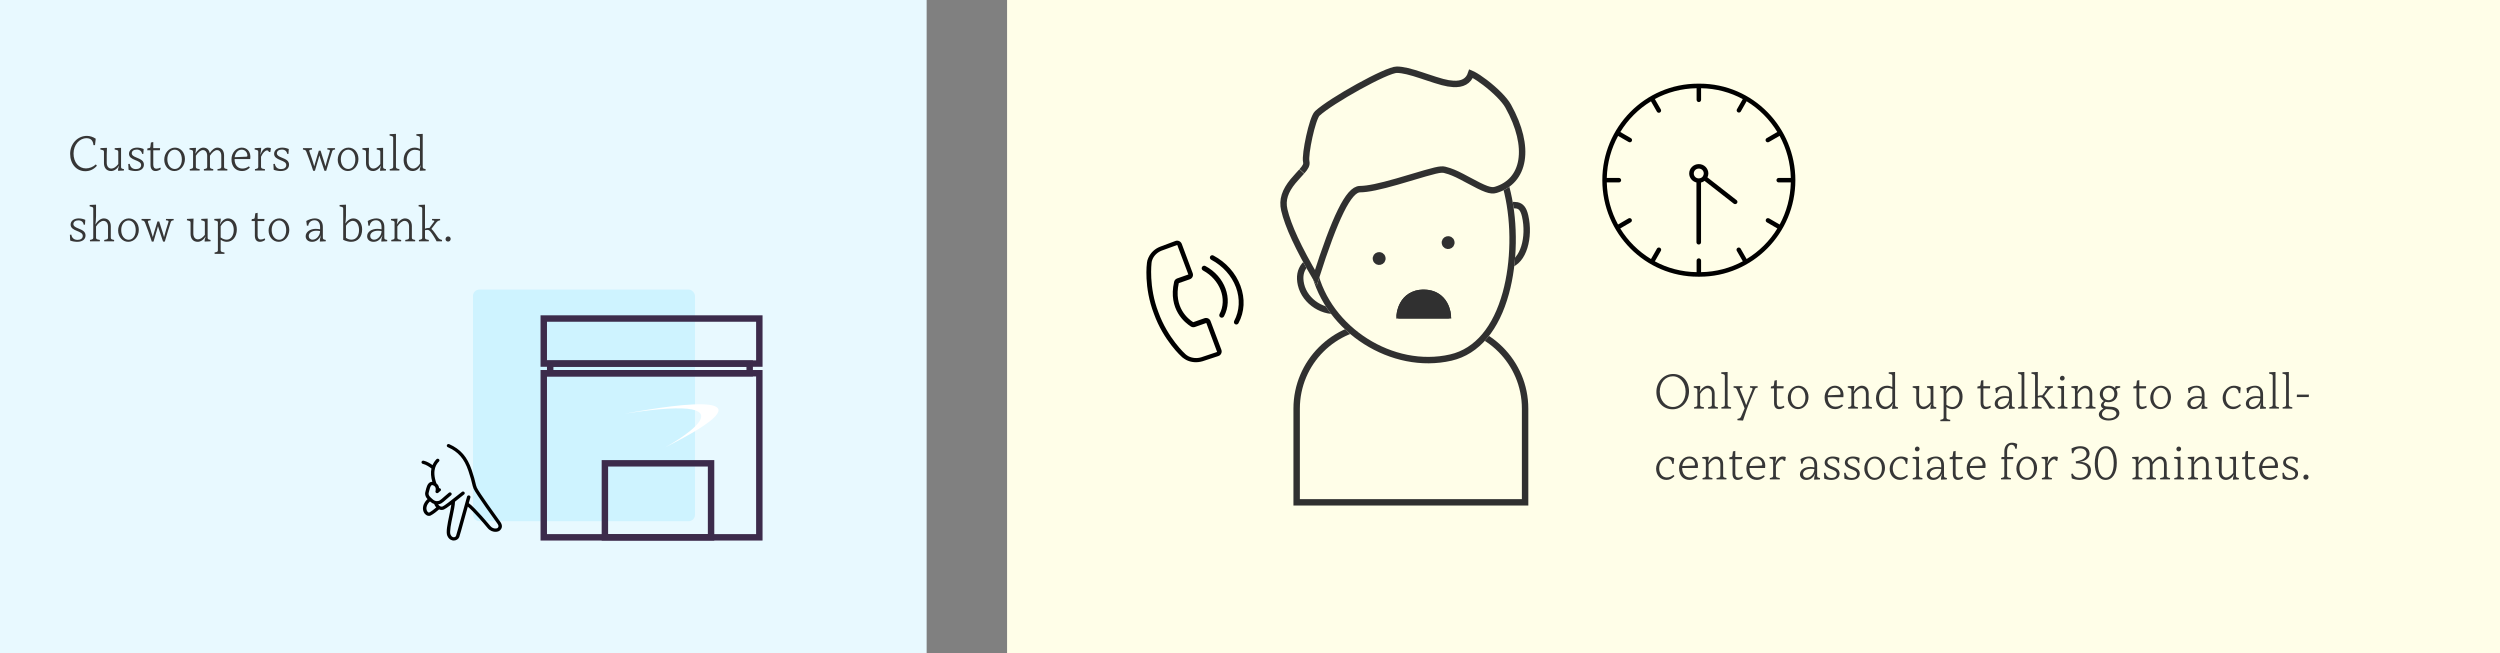 <?xml version="1.0" encoding="UTF-8"?>
<svg width="777px" height="203px" viewBox="0 0 777 203" version="1.1" xmlns="http://www.w3.org/2000/svg" xmlns:xlink="http://www.w3.org/1999/xlink">
    <rect x="0" y="0" width="777" height="203" fill="#808080" stroke="none"/>
    <!-- Generator: Sketch 49.3 (51167) - http://www.bohemiancoding.com/sketch -->
    <title>Image / Painpoint</title>
    <desc>Created with Sketch.</desc>
    <defs>
        <path d="M429,100 L448,100 C462.912,100 475,112.088 475,127 L475,156.13 C475,156.683 474.552,157.13 474,157.13 L403,157.13 C402.448,157.13 402,156.683 402,156.13 L402,127 C402,112.088 414.088,100 429,100 Z" id="path-1"></path>
        <path d="M414.831,97.851 C420.846,97.851 424.133,89.196 424.133,83.172 C424.133,77.149 419.819,77.913 413.804,77.913 C407.788,77.913 403.454,80.317 403.454,86.341 C403.454,92.364 408.815,97.851 414.831,97.851 Z" id="path-2"></path>
        <path d="M466.997,83.755 C473.012,83.755 476.299,75.1 476.299,69.076 C476.299,63.053 471.985,63.817 465.97,63.817 C459.954,63.817 455.62,66.221 455.62,72.244 C455.62,78.268 460.981,83.755 466.997,83.755 Z" id="path-3"></path>
        <path d="M444.053,113.664 C463.258,113.664 473.752,86.032 473.752,66.802 C473.752,47.572 459.979,50.013 440.774,50.013 C421.57,50.013 407.732,57.686 407.732,76.916 C407.732,96.146 424.849,113.664 444.053,113.664 Z" id="path-4"></path>
        <path d="M396.002,56.734 C396.002,48.423 406.021,45.871 406.021,43.7 C406.021,41.529 410.794,30.39 413.233,28.984 C417.87,26.311 437.474,20.297 441.141,21.204 C448.555,23.039 459.208,34.58 462.528,27.481 C463.216,26.011 471.511,35.47 473.016,40.683 C477.48,56.157 472.077,65.832 462.528,66.469 C458.348,66.747 453.099,59.246 447.941,56.734 C445.495,55.543 428.173,58.307 421.142,56.734 C418.307,56.1 411.766,64.503 401.519,81.944 C397.841,70.678 396.002,62.275 396.002,56.734 Z" id="path-5"></path>
        <path d="M442.487,90 C438.58,90 436.315,92.075 435.206,94.078 C434.098,96.081 434.002,98.056 434.002,98.056 L434.002,98.059 C433.987,98.301 434.07,98.54 434.237,98.719 C434.402,98.898 434.635,98.997 434.877,99 L450.097,99 C450.345,99.003 450.581,98.903 450.751,98.724 C450.919,98.545 451.007,98.304 450.99,98.059 C450.99,98.059 450.893,96.084 449.785,94.081 C448.677,92.077 446.395,90.003 442.487,90.003 L442.487,90 Z" id="path-6"></path>
    </defs>
    <g id="Portfolio" stroke="none" stroke-width="1" fill="none" fill-rule="evenodd">
        <g id="Relationships" transform="translate(-330, -6068)">
            <g id="Image-/-Painpoint" transform="translate(330, 6068)">
                <rect id="Rectangle-13" fill="#E8F9FF" x="0" y="0" width="288" height="203"></rect>
                <rect id="Rectangle-13" fill="#FFFEE8" x="313" y="0" width="464" height="203"></rect>
                <rect id="Rectangle-6" fill="#CEF3FF" x="147" y="90" width="69" height="72" rx="2"></rect>
                <path d="M194.03,128.607 C212.236,125.226 242.411,121.098 206.612,139.105 C206.612,139.105 239.094,121.49 194.03,128.607 L194.03,128.607 L194.03,128.607 Z" id="Shape" fill="#FFFFFF"></path>
                <g id="Group-3" transform="translate(143.5, 153) scale(-1, 1) translate(-143.5, -153) translate(131, 138)" fill="#000000">
                    <path d="M24.987,5.565 C24.923,5.289 24.639,5.115 24.35,5.175 C23.306,5.394 22.22,6.082 21.566,6.555 C21.283,5.892 20.88,5.281 20.35,4.731 C20.151,4.524 19.811,4.51 19.594,4.7 C19.377,4.892 19.363,5.215 19.562,5.422 C20.151,6.032 21.926,7.876 20.361,12.23 C19.826,12.632 19.586,13.181 19.518,13.708 C19.328,13.696 19.138,13.782 19.031,13.946 C18.874,14.185 18.949,14.5 19.2,14.649 C19.401,14.769 19.652,15.023 19.731,15.109 C19.897,15.29 20.172,15.336 20.393,15.219 C20.614,15.104 20.72,14.855 20.647,14.625 C20.602,14.483 20.246,13.22 21.461,12.803 C21.665,12.733 21.765,12.763 21.831,12.797 C22.255,13.019 22.503,14.071 22.667,14.767 C22.702,14.912 22.734,15.05 22.768,15.179 C22.957,15.92 22.308,16.53 21.506,17.195 L21.39,17.29 C20.58,17.966 19.725,17.768 19.348,17.544 C19.035,17.359 18.452,16.842 17.888,16.341 C17.419,15.925 16.935,15.496 16.491,15.146 C16.262,14.967 15.925,14.997 15.738,15.215 C15.55,15.433 15.582,15.755 15.81,15.933 C16.23,16.263 16.703,16.683 17.159,17.088 C17.815,17.672 18.381,18.174 18.784,18.412 C19.081,18.588 19.442,18.709 19.833,18.754 C19.647,19.045 19.402,19.271 19.131,19.387 C18.893,19.489 18.66,19.496 18.44,19.408 C17.951,19.212 16.065,17.798 12.838,15.203 L12.435,14.88 C12.208,14.7 11.87,14.729 11.681,14.946 C11.491,15.162 11.522,15.484 11.749,15.665 L12.148,15.984 C13.08,16.733 13.885,17.372 14.582,17.917 C14.614,19.06 14.957,20.705 15.324,22.449 C15.777,24.603 16.34,27.281 15.989,28.11 C15.752,28.667 15.391,28.975 14.972,28.978 L14.968,28.978 C14.663,28.978 14.374,28.806 14.267,28.562 C14.137,28.242 13.129,24.585 12.318,21.647 C11.672,19.304 11.063,17.094 10.836,16.336 C10.753,16.065 10.456,15.908 10.173,15.985 C9.889,16.062 9.724,16.346 9.805,16.617 C9.906,16.95 10.083,17.578 10.304,18.375 C8.235,19.88 3.668,25.406 3.62,25.465 C3.1,26.101 2.471,26.238 2.142,26.262 C1.741,26.293 1.458,26.188 1.375,26.115 C1.154,25.917 0.783,25.584 1.446,24.682 C1.512,24.593 8.188,15.39 8.794,13.912 C9.042,13.307 9.146,12.867 9.289,12.257 C9.469,11.49 9.715,10.441 10.412,8.382 C11.708,4.556 13.567,2.411 16.828,0.975 C17.097,0.857 17.213,0.553 17.09,0.297 C16.966,0.042 16.65,-0.071 16.379,0.047 C12.862,1.597 10.773,3.996 9.393,8.069 C8.68,10.172 8.428,11.249 8.244,12.034 C8.106,12.621 8.015,13.009 7.798,13.541 C7.301,14.752 1.501,22.834 0.571,24.097 C-0.42,25.442 0.062,26.343 0.644,26.862 C0.95,27.137 1.447,27.291 2,27.291 C2.075,27.291 2.151,27.288 2.227,27.283 C2.732,27.246 3.694,27.04 4.467,26.095 C5.623,24.679 8.902,20.878 10.606,19.46 C10.815,20.216 11.046,21.054 11.282,21.909 C12.435,26.092 13.145,28.653 13.277,28.954 C13.552,29.581 14.229,30 14.968,30 L14.978,30 C15.389,29.997 16.407,29.847 16.982,28.495 C17.453,27.384 16.929,24.891 16.374,22.251 C16.119,21.036 15.859,19.796 15.73,18.803 C16.941,19.719 17.67,20.21 18.026,20.352 C18.259,20.445 18.506,20.491 18.754,20.491 C19.017,20.491 19.285,20.437 19.542,20.332 C20.194,20.926 21.365,21.829 22.142,22.214 C22.315,22.301 22.503,22.342 22.694,22.342 C22.988,22.342 23.291,22.243 23.565,22.049 C24.192,21.608 24.723,20.632 24.495,19.444 C24.279,18.309 23.582,17.538 23.118,17.134 C23.639,16.559 24.04,15.837 23.809,14.939 C23.777,14.817 23.747,14.684 23.713,14.544 C23.482,13.566 23.193,12.347 22.347,11.904 C22.18,11.816 21.941,11.738 21.64,11.745 C22.086,10.209 22.174,8.825 21.905,7.601 C22.385,7.228 23.549,6.389 24.583,6.172 C24.868,6.112 25.05,5.84 24.988,5.565 L24.987,5.565 Z M23.44,19.626 C23.576,20.344 23.285,20.975 22.927,21.227 C22.882,21.259 22.729,21.355 22.633,21.307 C22.015,21.002 21.028,20.252 20.416,19.715 C20.689,19.422 20.911,19.063 21.057,18.657 C21.06,18.65 21.06,18.642 21.063,18.634 C21.413,18.52 21.764,18.336 22.093,18.061 L22.206,17.967 C22.252,17.928 22.299,17.89 22.348,17.848 C22.687,18.134 23.27,18.738 23.44,19.626 L23.44,19.626 Z" id="Page-1"></path>
                </g>
                <rect id="Rectangle-7" stroke="#3C2B4B" stroke-width="2" x="169" y="116" width="67" height="51"></rect>
                <rect id="Rectangle-7" stroke="#3C2B4B" stroke-width="2" x="188" y="144" width="33" height="23"></rect>
                <rect id="Rectangle-9" stroke="#3C2B4B" stroke-width="2" x="169" y="99" width="67" height="14"></rect>
                <rect id="Rectangle-9" stroke="#3C2B4B" stroke-width="2" x="171" y="113" width="62" height="3"></rect>
                <g id="Group-6" transform="translate(369.231, 93.932) rotate(-20) translate(-369.231, -93.932) translate(344.731, 69.932)" fill="#000000">
                    <path d="M33.32,26.511 C32.723,25.9 31.791,25.9 31.195,26.511 L28.659,29.104 C21.09,27.427 19.785,21.669 19.562,19.915 L22.135,17.285 C22.732,16.674 22.732,15.721 22.135,15.149 L15.499,8.364 C15.2,8.059 14.828,7.907 14.418,7.907 C14.008,7.907 13.635,8.059 13.338,8.364 L9.796,12.138 C8.603,13.472 7.931,15.226 8.006,16.942 C8.043,17.438 8.118,17.934 8.23,18.391 C8.304,18.697 10.505,25.865 16.767,32.078 C22.88,38.444 30.002,40.695 30.301,40.771 C30.748,40.923 31.233,41 31.718,41 L31.979,41 C33.582,41 35.222,40.352 36.453,39.17 L40.107,35.586 C40.406,35.281 40.554,34.9 40.554,34.519 C40.554,34.099 40.406,33.717 40.107,33.414 L33.32,26.511 Z M35.564,38.209 C34.547,39.171 33.19,39.709 31.871,39.633 C31.494,39.633 31.156,39.556 30.816,39.44 C30.741,39.401 23.696,37.17 17.779,31.012 C11.75,25.007 9.528,17.926 9.528,17.85 C9.415,17.542 9.378,17.157 9.34,16.772 C9.302,15.425 9.792,14.078 10.734,13.039 L14.313,9.267 L21.056,16.118 L18.457,18.773 C18.119,19.119 17.967,19.582 18.042,20.043 C18.306,22.044 19.776,28.703 28.403,30.588 C28.893,30.704 29.42,30.549 29.797,30.164 L32.359,27.547 L39.216,34.551 L35.564,38.209 Z M24.503,12.82 C24.463,12.39 24.817,12.039 25.248,12 C31.372,11.687 36.631,16.994 36.983,23.86 C37.023,24.29 36.669,24.64 36.238,24.68 L36.198,24.68 C35.766,24.68 35.453,24.368 35.413,23.939 C35.062,17.93 30.548,13.287 25.328,13.56 C24.896,13.6 24.503,13.248 24.503,12.82 Z M40.295,23.773 C39.85,23.773 39.555,23.471 39.518,23.057 C39.295,18.982 37.706,15.21 35.007,12.455 C32.307,9.738 28.867,8.342 25.28,8.531 C24.873,8.531 24.503,8.229 24.503,7.815 C24.465,7.399 24.799,7.06 25.205,7.022 C29.199,6.795 33.045,8.342 36.041,11.399 C39.001,14.417 40.775,18.528 40.997,22.981 C41.035,23.396 40.701,23.735 40.295,23.773 Z" id="Page-1" transform="translate(24.5, 24) scale(-1, 1) rotate(-135) translate(-24.5, -24) "></path>
                </g>
                <g id="Page-1" transform="translate(498, 26)" fill="#000000">
                    <path d="M29.76,0.002 C13.229,0.002 0,13.555 0,30.001 C0,46.559 13.327,60 29.76,60 L30.24,60 C46.665,60 60,46.559 60,30.001 C60,13.729 46.935,0.002 30.24,0.002 C30.172,0.002 30.093,-0.003 30,0.002 C29.907,-0.003 29.823,0.002 29.76,0.002 Z M29.302,1.419 L29.302,5.017 C29.3,5.205 29.373,5.385 29.504,5.518 C29.635,5.652 29.812,5.725 30,5.725 C30.188,5.725 30.365,5.652 30.496,5.518 C30.627,5.385 30.7,5.205 30.698,5.017 L30.698,1.419 C35.415,1.493 39.8,2.709 43.648,4.799 L41.817,8.004 C41.672,8.331 41.795,8.712 42.103,8.892 C42.411,9.072 42.803,8.99 43.016,8.701 L44.847,5.475 C48.75,7.845 52.004,11.138 54.375,15.024 L51.148,16.899 C50.968,16.981 50.829,17.133 50.766,17.324 C50.706,17.512 50.728,17.716 50.829,17.888 C50.927,18.06 51.096,18.18 51.29,18.221 C51.483,18.261 51.685,18.218 51.846,18.098 L55.094,16.223 C57.231,20.139 58.468,24.609 58.582,29.304 L54.832,29.304 C54.644,29.301 54.465,29.375 54.334,29.506 C54.2,29.636 54.124,29.816 54.124,30.002 C54.124,30.19 54.2,30.369 54.334,30.5 C54.465,30.631 54.644,30.702 54.832,30.699 L58.582,30.699 C58.471,35.433 57.239,39.886 55.116,43.78 L51.845,41.883 C51.745,41.829 51.633,41.799 51.518,41.796 C51.194,41.782 50.903,41.992 50.813,42.303 C50.725,42.616 50.864,42.949 51.148,43.104 L54.396,45.001 C52.017,48.895 48.73,52.146 44.847,54.506 L43.015,51.302 C42.892,51.07 42.647,50.925 42.383,50.931 C42.132,50.942 41.909,51.081 41.791,51.302 C41.674,51.522 41.682,51.789 41.816,51.999 L43.669,55.204 C39.796,57.308 35.387,58.507 30.697,58.583 L30.697,54.986 C30.697,54.798 30.62,54.618 30.484,54.487 C30.348,54.354 30.165,54.283 29.977,54.288 C29.601,54.302 29.301,54.61 29.301,54.986 L29.301,58.583 C24.619,58.51 20.196,57.319 16.329,55.226 L18.182,51.999 C18.318,51.781 18.323,51.506 18.195,51.283 C18.07,51.059 17.827,50.926 17.571,50.931 C17.315,50.934 17.081,51.075 16.961,51.302 L15.129,54.506 C11.243,52.146 7.959,48.895 5.58,45.001 L8.828,43.104 C9.101,42.954 9.242,42.641 9.171,42.336 C9.101,42.031 8.836,41.813 8.523,41.796 C8.387,41.788 8.25,41.818 8.13,41.883 L4.882,43.78 C2.759,39.886 1.505,35.433 1.393,30.699 L5.143,30.699 C5.332,30.702 5.511,30.631 5.642,30.5 C5.776,30.37 5.852,30.19 5.852,30.002 C5.852,29.816 5.776,29.636 5.642,29.506 C5.511,29.375 5.332,29.301 5.143,29.304 L1.393,29.304 C1.505,24.584 2.775,20.147 4.904,16.245 L8.13,18.098 C8.291,18.218 8.493,18.261 8.686,18.22 C8.88,18.18 9.049,18.06 9.147,17.888 C9.248,17.716 9.27,17.512 9.21,17.324 C9.147,17.133 9.008,16.98 8.828,16.899 L5.601,15.024 C7.975,11.138 11.243,7.862 15.129,5.497 L16.96,8.702 C17.154,9.04 17.582,9.157 17.92,8.963 C18.08,8.873 18.2,8.718 18.249,8.538 C18.298,8.358 18.274,8.167 18.181,8.004 L16.328,4.777 C20.19,2.687 24.605,1.496 29.301,1.42 L29.302,1.419 Z" id="Fill-1"></path>
                    <path d="M29.991,25 C28.353,25 27,26.31 27,27.914 C27,29.268 27.963,30.402 29.254,30.72 L29.254,49.293 C29.251,49.481 29.327,49.66 29.461,49.793 C29.595,49.924 29.776,50 29.968,50 C30.161,50 30.342,49.924 30.476,49.793 C30.61,49.66 30.685,49.481 30.683,49.293 L30.683,30.742 C31.087,30.647 31.455,30.459 31.776,30.22 L40.838,37.288 C40.986,37.405 41.176,37.457 41.363,37.438 C41.552,37.416 41.725,37.323 41.843,37.179 C41.963,37.035 42.016,36.85 41.996,36.668 C41.974,36.483 41.879,36.318 41.731,36.201 L32.669,29.133 C32.848,28.76 32.959,28.352 32.959,27.915 C32.959,26.311 31.634,25 29.991,25 L29.991,25 Z M29.991,26.392 C30.858,26.392 31.531,27.058 31.531,27.914 C31.531,28.24 31.422,28.534 31.241,28.784 C31.185,28.841 31.14,28.909 31.107,28.98 C30.836,29.26 30.462,29.426 30.035,29.437 L29.968,29.437 L29.968,29.415 C29.954,29.423 29.938,29.428 29.924,29.437 L29.901,29.437 L29.812,29.437 C29.031,29.361 28.428,28.711 28.428,27.914 C28.428,27.058 29.134,26.392 29.991,26.392 L29.991,26.392 Z" id="Fill-2"></path>
                </g>
                <path d="M27.016,42.232 C27.944,42.232 28.92,42.552 29.752,43.112 L29.528,45.112 L29.048,45.112 C28.92,43.656 28.216,42.952 26.888,42.952 C24.648,42.952 22.856,45.064 22.856,47.72 C22.856,50.424 24.456,52.344 26.712,52.344 C27.8,52.344 28.984,51.864 29.784,51.096 L30.12,51.512 C29.128,52.648 27.944,53.208 26.52,53.208 C23.752,53.208 21.8,50.968 21.8,47.8 C21.8,44.696 24.104,42.232 27.016,42.232 Z M38.536,52.584 L38.504,53 L36.68,53.08 C36.68,52.52 36.808,52.024 37.032,51.448 C36.392,52.52 35.448,53.16 34.536,53.16 C33.176,53.16 32.312,52.216 32.312,50.712 L32.312,47.256 C32.312,46.872 32.2,46.728 31.896,46.648 L31.176,46.456 L31.208,46.04 L33.24,45.944 C33.192,46.696 33.176,47.352 33.176,48.04 L33.176,50.568 C33.176,51.688 33.736,52.392 34.616,52.392 C35.304,52.392 36.024,51.928 36.76,51 L36.76,47.256 C36.76,46.872 36.648,46.728 36.344,46.648 L35.624,46.456 L35.656,46.04 L37.624,45.944 L37.624,51.784 C37.624,52.216 37.72,52.36 38.008,52.44 L38.536,52.584 Z M42.616,45.88 C43.304,45.88 44.088,46.056 44.648,46.328 L44.552,47.832 L44.152,47.832 C44.04,46.984 43.416,46.488 42.488,46.488 C41.576,46.488 40.952,46.952 40.952,47.64 C40.952,48.232 41.416,48.568 42.456,48.984 C43.688,49.48 44.728,49.928 44.728,51.176 C44.728,52.376 43.752,53.16 42.136,53.16 C41.448,53.16 40.6,53.016 39.96,52.76 L39.864,50.968 L40.312,50.92 C40.504,51.992 41.16,52.552 42.248,52.552 C43.208,52.552 43.864,52.104 43.864,51.32 C43.864,50.504 43.144,50.2 41.992,49.736 C41,49.336 40.088,48.856 40.088,47.8 C40.088,46.664 41.144,45.88 42.616,45.88 Z M49.864,52.088 L49.976,52.568 C49.512,52.936 48.888,53.16 48.36,53.16 C47.336,53.16 46.776,52.472 46.776,51.24 L46.776,46.712 L45.752,46.712 L45.832,46.104 L46.312,46.04 C46.664,45.992 46.712,45.832 46.744,45.576 L46.904,44.296 L47.64,44.136 L47.64,46.04 L49.768,46.04 L49.688,46.712 L47.64,46.712 L47.64,51.192 C47.64,51.992 47.976,52.44 48.584,52.44 C48.968,52.44 49.464,52.312 49.864,52.088 Z M54.392,45.88 C56.152,45.88 57.48,47.4 57.48,49.416 C57.48,51.496 56.056,53.16 54.2,53.16 C52.44,53.16 51.048,51.64 51.048,49.64 C51.048,47.56 52.552,45.88 54.392,45.88 Z M54.296,46.52 C52.984,46.52 52.008,47.752 52.008,49.496 C52.008,51.24 52.968,52.52 54.312,52.52 C55.608,52.52 56.52,51.32 56.52,49.544 C56.52,47.784 55.624,46.52 54.296,46.52 Z M70.68,52.584 L70.648,53 L67.608,53 L67.576,52.584 L68.296,52.424 C68.584,52.36 68.776,52.216 68.776,51.832 L68.776,48.408 C68.776,47.32 68.264,46.648 67.432,46.648 C66.76,46.648 65.928,47.32 65.256,48.392 L65.256,51.832 C65.256,52.184 65.384,52.344 65.688,52.424 L66.296,52.584 L66.264,53 L63.384,53 L63.352,52.584 L63.96,52.424 C64.264,52.344 64.392,52.184 64.392,51.832 L64.392,48.408 C64.392,47.32 63.88,46.648 63.048,46.648 C62.376,46.648 61.544,47.32 60.872,48.392 L60.872,51.832 C60.872,52.216 61.064,52.36 61.352,52.424 L62.072,52.584 L62.04,53 L59,53 L58.968,52.584 L59.576,52.424 C59.88,52.344 60.008,52.184 60.008,51.832 L60.008,47.256 C60.008,46.872 59.896,46.728 59.592,46.648 L58.872,46.456 L58.904,46.04 L60.92,45.944 C60.904,46.52 60.824,47.208 60.696,47.784 C61.384,46.6 62.328,45.88 63.176,45.88 C64.248,45.88 64.984,46.52 65.192,47.608 C65.864,46.536 66.744,45.88 67.56,45.88 C68.84,45.88 69.64,46.808 69.64,48.296 L69.64,51.832 C69.64,52.184 69.768,52.344 70.072,52.424 L70.68,52.584 Z M77.816,48.744 C77.816,48.984 77.8,49.224 77.768,49.448 L72.904,49.448 C72.904,51.256 73.848,52.392 75.336,52.392 C76.04,52.392 76.712,52.168 77.352,51.688 L77.656,52.072 C76.92,52.84 76.152,53.16 75.24,53.16 C73.208,53.16 71.944,51.752 71.944,49.528 C71.944,47.496 73.368,45.88 75.144,45.88 C76.712,45.88 77.816,47.064 77.816,48.744 Z M72.936,48.856 L76.568,48.696 C76.856,48.68 76.888,48.568 76.888,48.36 C76.888,47.336 76.152,46.52 75.112,46.52 C73.96,46.52 73.128,47.464 72.936,48.856 Z M83.24,45.88 C83.56,45.88 83.88,45.944 84.2,46.056 L84.024,47.24 L83.576,47.24 C83.496,46.952 83.304,46.744 83,46.744 C82.424,46.744 81.688,47.48 81.128,48.696 L81.128,51.832 C81.128,52.216 81.304,52.36 81.608,52.424 L82.36,52.584 L82.328,53 L79.256,53 L79.224,52.584 L79.832,52.424 C80.136,52.344 80.264,52.184 80.264,51.832 L80.264,47.256 C80.264,46.872 80.152,46.728 79.848,46.648 L79.128,46.456 L79.16,46.04 L81.176,45.944 C81.144,46.584 81.064,47.352 80.904,48.136 C81.448,46.744 82.152,45.88 83.24,45.88 Z M87.72,45.88 C88.408,45.88 89.192,46.056 89.752,46.328 L89.656,47.832 L89.256,47.832 C89.144,46.984 88.52,46.488 87.592,46.488 C86.68,46.488 86.056,46.952 86.056,47.64 C86.056,48.232 86.52,48.568 87.56,48.984 C88.792,49.48 89.832,49.928 89.832,51.176 C89.832,52.376 88.856,53.16 87.24,53.16 C86.552,53.16 85.704,53.016 85.064,52.76 L84.968,50.968 L85.416,50.92 C85.608,51.992 86.264,52.552 87.352,52.552 C88.312,52.552 88.968,52.104 88.968,51.32 C88.968,50.504 88.248,50.2 87.096,49.736 C86.104,49.336 85.192,48.856 85.192,47.8 C85.192,46.664 86.248,45.88 87.72,45.88 Z M104.152,46.456 L103.768,46.536 C103.464,46.6 103.304,46.792 103.224,47.064 L102.36,49.8 C101.992,50.968 101.672,52.04 101.384,53.08 L100.84,53.08 C100.552,52.168 100.248,51.256 99.96,50.456 C99.72,49.784 99.464,49.032 99.256,48.296 C99.048,49.112 98.872,49.768 98.648,50.44 C98.392,51.224 98.12,52.168 97.88,53.08 L97.336,53.08 C97,52.008 96.6,50.824 96.216,49.8 L95.224,47.16 C95.096,46.824 94.952,46.664 94.68,46.6 L94.136,46.456 L94.168,46.04 L96.968,46.04 L97,46.456 L96.44,46.552 C96.152,46.6 96.072,46.808 96.152,47.048 L96.952,49.368 C97.192,50.056 97.448,50.904 97.656,51.704 C97.848,50.952 98.184,49.768 98.424,49.048 C98.68,48.28 98.92,47.496 99.096,46.824 L99.64,46.824 C99.832,47.512 100.04,48.184 100.328,49.032 C100.616,49.832 100.872,50.712 101.144,51.704 C101.32,50.984 101.56,50.104 101.784,49.368 L102.504,47.048 C102.6,46.728 102.536,46.6 102.264,46.552 L101.72,46.456 L101.752,46.04 L104.12,46.04 L104.152,46.456 Z M108.312,45.88 C110.072,45.88 111.4,47.4 111.4,49.416 C111.4,51.496 109.976,53.16 108.12,53.16 C106.36,53.16 104.968,51.64 104.968,49.64 C104.968,47.56 106.472,45.88 108.312,45.88 Z M108.216,46.52 C106.904,46.52 105.928,47.752 105.928,49.496 C105.928,51.24 106.888,52.52 108.232,52.52 C109.528,52.52 110.44,51.32 110.44,49.544 C110.44,47.784 109.544,46.52 108.216,46.52 Z M119.976,52.584 L119.944,53 L118.12,53.08 C118.12,52.52 118.248,52.024 118.472,51.448 C117.832,52.52 116.888,53.16 115.976,53.16 C114.616,53.16 113.752,52.216 113.752,50.712 L113.752,47.256 C113.752,46.872 113.64,46.728 113.336,46.648 L112.616,46.456 L112.648,46.04 L114.68,45.944 C114.632,46.696 114.616,47.352 114.616,48.04 L114.616,50.568 C114.616,51.688 115.176,52.392 116.056,52.392 C116.744,52.392 117.464,51.928 118.2,51 L118.2,47.256 C118.2,46.872 118.088,46.728 117.784,46.648 L117.064,46.456 L117.096,46.04 L119.064,45.944 L119.064,51.784 C119.064,52.216 119.16,52.36 119.448,52.44 L119.976,52.584 Z M123.064,41.608 L123.064,51.784 C123.064,52.216 123.24,52.36 123.56,52.44 L124.152,52.584 L124.12,53 L121.144,53 L121.112,52.584 L121.704,52.44 C122.024,52.36 122.2,52.216 122.2,51.784 L122.2,42.92 C122.2,42.536 122.088,42.392 121.784,42.312 L121.064,42.12 L121.096,41.704 L123.064,41.608 Z M132.296,52.584 L132.264,53 L130.456,53.08 C130.456,52.488 130.6,51.912 130.84,51.288 C130.264,52.392 129.432,53.16 128.232,53.16 C126.616,53.16 125.448,51.72 125.448,49.768 C125.448,47.496 126.872,45.88 128.888,45.88 C129.416,45.88 129.992,46.024 130.52,46.28 L130.52,42.92 C130.52,42.536 130.408,42.392 130.104,42.312 L129.384,42.12 L129.416,41.704 L131.384,41.608 L131.384,51.784 C131.384,52.216 131.48,52.36 131.768,52.44 L132.296,52.584 Z M128.44,52.392 C129.192,52.392 129.976,51.816 130.52,50.872 L130.52,46.92 C130.04,46.68 129.48,46.552 128.936,46.552 C127.448,46.552 126.408,47.864 126.408,49.64 C126.408,51.256 127.256,52.392 128.44,52.392 Z M24.472,67.88 C25.16,67.88 25.944,68.056 26.504,68.328 L26.408,69.832 L26.008,69.832 C25.896,68.984 25.272,68.488 24.344,68.488 C23.432,68.488 22.808,68.952 22.808,69.64 C22.808,70.232 23.272,70.568 24.312,70.984 C25.544,71.48 26.584,71.928 26.584,73.176 C26.584,74.376 25.608,75.16 23.992,75.16 C23.304,75.16 22.456,75.016 21.816,74.76 L21.72,72.968 L22.168,72.92 C22.36,73.992 23.016,74.552 24.104,74.552 C25.064,74.552 25.72,74.104 25.72,73.32 C25.72,72.504 25,72.2 23.848,71.736 C22.856,71.336 21.944,70.856 21.944,69.8 C21.944,68.664 23,67.88 24.472,67.88 Z M35.48,74.584 L35.448,75 L32.408,75 L32.376,74.584 L33.096,74.424 C33.384,74.36 33.576,74.216 33.576,73.832 L33.576,70.44 C33.576,69.336 33.016,68.648 32.136,68.648 C31.4,68.648 30.52,69.32 29.848,70.392 L29.848,73.832 C29.848,74.216 30.04,74.36 30.328,74.424 L31.048,74.584 L31.016,75 L27.976,75 L27.944,74.584 L28.552,74.424 C28.856,74.344 28.984,74.184 28.984,73.832 L28.984,64.92 C28.984,64.536 28.872,64.392 28.568,64.312 L27.848,64.12 L27.88,63.704 L29.848,63.608 L29.848,67.144 C29.848,67.992 29.768,68.952 29.656,69.816 C30.344,68.616 31.336,67.88 32.264,67.88 C33.608,67.88 34.44,68.824 34.44,70.328 L34.44,73.832 C34.44,74.184 34.568,74.344 34.872,74.424 L35.48,74.584 Z M40.056,67.88 C41.816,67.88 43.144,69.4 43.144,71.416 C43.144,73.496 41.72,75.16 39.864,75.16 C38.104,75.16 36.712,73.64 36.712,71.64 C36.712,69.56 38.216,67.88 40.056,67.88 Z M39.96,68.52 C38.648,68.52 37.672,69.752 37.672,71.496 C37.672,73.24 38.632,74.52 39.976,74.52 C41.272,74.52 42.184,73.32 42.184,71.544 C42.184,69.784 41.288,68.52 39.96,68.52 Z M53.992,68.456 L53.608,68.536 C53.304,68.6 53.144,68.792 53.064,69.064 L52.2,71.8 C51.832,72.968 51.512,74.04 51.224,75.08 L50.68,75.08 C50.392,74.168 50.088,73.256 49.8,72.456 C49.56,71.784 49.304,71.032 49.096,70.296 C48.888,71.112 48.712,71.768 48.488,72.44 C48.232,73.224 47.96,74.168 47.72,75.08 L47.176,75.08 C46.84,74.008 46.44,72.824 46.056,71.8 L45.064,69.16 C44.936,68.824 44.792,68.664 44.52,68.6 L43.976,68.456 L44.008,68.04 L46.808,68.04 L46.84,68.456 L46.28,68.552 C45.992,68.6 45.912,68.808 45.992,69.048 L46.792,71.368 C47.032,72.056 47.288,72.904 47.496,73.704 C47.688,72.952 48.024,71.768 48.264,71.048 C48.52,70.28 48.76,69.496 48.936,68.824 L49.48,68.824 C49.672,69.512 49.88,70.184 50.168,71.032 C50.456,71.832 50.712,72.712 50.984,73.704 C51.16,72.984 51.4,72.104 51.624,71.368 L52.344,69.048 C52.44,68.728 52.376,68.6 52.104,68.552 L51.56,68.456 L51.592,68.04 L53.96,68.04 L53.992,68.456 Z M65.448,74.584 L65.416,75 L63.592,75.08 C63.592,74.52 63.72,74.024 63.944,73.448 C63.304,74.52 62.36,75.16 61.448,75.16 C60.088,75.16 59.224,74.216 59.224,72.712 L59.224,69.256 C59.224,68.872 59.112,68.728 58.808,68.648 L58.088,68.456 L58.12,68.04 L60.152,67.944 C60.104,68.696 60.088,69.352 60.088,70.04 L60.088,72.568 C60.088,73.688 60.648,74.392 61.528,74.392 C62.216,74.392 62.936,73.928 63.672,73 L63.672,69.256 C63.672,68.872 63.56,68.728 63.256,68.648 L62.536,68.456 L62.568,68.04 L64.536,67.944 L64.536,73.784 C64.536,74.216 64.632,74.36 64.92,74.44 L65.448,74.584 Z M70.872,67.88 C72.472,67.88 73.608,69.288 73.608,71.288 C73.608,73.56 72.312,75.16 70.472,75.16 C69.832,75.16 69.176,74.92 68.584,74.504 L68.584,77.736 C68.584,78.12 68.776,78.264 69.064,78.328 L69.784,78.488 L69.752,78.904 L66.712,78.904 L66.68,78.488 L67.288,78.328 C67.592,78.248 67.72,78.088 67.72,77.736 L67.72,69.256 C67.72,68.872 67.608,68.728 67.304,68.648 L66.584,68.456 L66.616,68.04 L68.632,67.944 C68.632,68.52 68.52,69.16 68.296,69.8 C68.984,68.6 69.88,67.88 70.872,67.88 Z M70.456,74.488 C71.736,74.488 72.648,73.24 72.648,71.464 C72.648,69.816 71.848,68.648 70.712,68.648 C69.96,68.648 69.16,69.272 68.584,70.312 L68.584,73.8 C69.176,74.248 69.832,74.488 70.456,74.488 Z M82.296,74.088 L82.408,74.568 C81.944,74.936 81.32,75.16 80.792,75.16 C79.768,75.16 79.208,74.472 79.208,73.24 L79.208,68.712 L78.184,68.712 L78.264,68.104 L78.744,68.04 C79.096,67.992 79.144,67.832 79.176,67.576 L79.336,66.296 L80.072,66.136 L80.072,68.04 L82.2,68.04 L82.12,68.712 L80.072,68.712 L80.072,73.192 C80.072,73.992 80.408,74.44 81.016,74.44 C81.4,74.44 81.896,74.312 82.296,74.088 Z M86.824,67.88 C88.584,67.88 89.912,69.4 89.912,71.416 C89.912,73.496 88.488,75.16 86.632,75.16 C84.872,75.16 83.48,73.64 83.48,71.64 C83.48,69.56 84.984,67.88 86.824,67.88 Z M86.728,68.52 C85.416,68.52 84.44,69.752 84.44,71.496 C84.44,73.24 85.4,74.52 86.744,74.52 C88.04,74.52 88.952,73.32 88.952,71.544 C88.952,69.784 88.056,68.52 86.728,68.52 Z M95.384,70.136 L95.192,68.68 C96.008,68.2 96.984,67.88 97.864,67.88 C99.384,67.88 100.344,68.808 100.344,70.568 L100.344,73.784 C100.344,74.216 100.44,74.36 100.728,74.44 L101.256,74.584 L101.224,75 L99.4,75.08 C99.4,74.44 99.56,73.72 99.816,73.016 C99.192,74.456 98.216,75.16 97,75.16 C95.8,75.16 95,74.456 95,73.432 C95,72.072 96.392,71.128 98.152,71.128 C98.616,71.128 99.144,71.192 99.48,71.272 L99.48,70.616 C99.48,69.208 98.84,68.456 97.736,68.456 C96.696,68.456 95.912,69.128 95.816,70.136 L95.384,70.136 Z M98.344,71.704 C96.952,71.704 95.96,72.36 95.96,73.336 C95.96,74.008 96.424,74.488 97.16,74.488 C98.36,74.488 99.48,73.208 99.48,71.816 C99.096,71.752 98.712,71.704 98.344,71.704 Z M109.816,67.88 C111.416,67.88 112.552,69.288 112.552,71.288 C112.552,73.672 111.224,75.16 109.096,75.16 C108.408,75.16 107.464,74.92 106.664,74.536 L106.664,64.92 C106.664,64.536 106.552,64.392 106.248,64.312 L105.528,64.12 L105.56,63.704 L107.528,63.608 L107.528,66.952 C107.528,67.8 107.464,68.664 107.336,69.464 C107.944,68.472 108.872,67.88 109.816,67.88 Z M109.24,74.488 C110.68,74.488 111.592,73.32 111.592,71.464 C111.592,69.816 110.792,68.648 109.656,68.648 C108.888,68.648 108.072,69.224 107.528,70.136 L107.528,73.928 C108.056,74.296 108.648,74.488 109.24,74.488 Z M114.488,70.136 L114.296,68.68 C115.112,68.2 116.088,67.88 116.968,67.88 C118.488,67.88 119.448,68.808 119.448,70.568 L119.448,73.784 C119.448,74.216 119.544,74.36 119.832,74.44 L120.36,74.584 L120.328,75 L118.504,75.08 C118.504,74.44 118.664,73.72 118.92,73.016 C118.296,74.456 117.32,75.16 116.104,75.16 C114.904,75.16 114.104,74.456 114.104,73.432 C114.104,72.072 115.496,71.128 117.256,71.128 C117.72,71.128 118.248,71.192 118.584,71.272 L118.584,70.616 C118.584,69.208 117.944,68.456 116.84,68.456 C115.8,68.456 115.016,69.128 114.92,70.136 L114.488,70.136 Z M117.448,71.704 C116.056,71.704 115.064,72.36 115.064,73.336 C115.064,74.008 115.528,74.488 116.264,74.488 C117.464,74.488 118.584,73.208 118.584,71.816 C118.2,71.752 117.816,71.704 117.448,71.704 Z M129.048,74.584 L129.016,75 L125.976,75 L125.944,74.584 L126.664,74.424 C126.952,74.36 127.144,74.216 127.144,73.832 L127.144,70.408 C127.144,69.32 126.6,68.648 125.736,68.648 C125.016,68.648 124.168,69.32 123.496,70.392 L123.496,73.832 C123.496,74.216 123.688,74.36 123.976,74.424 L124.696,74.584 L124.664,75 L121.624,75 L121.592,74.584 L122.2,74.424 C122.504,74.344 122.632,74.184 122.632,73.832 L122.632,69.256 C122.632,68.872 122.52,68.728 122.216,68.648 L121.496,68.456 L121.528,68.04 L123.544,67.944 C123.528,68.52 123.448,69.208 123.32,69.784 C124.008,68.6 124.984,67.88 125.864,67.88 C127.176,67.88 128.008,68.808 128.008,70.296 L128.008,73.832 C128.008,74.184 128.136,74.344 128.44,74.424 L129.048,74.584 Z M137.384,74.584 L137.352,75 L135.688,75 C135.512,74.616 135.176,74.008 134.776,73.384 C133.96,72.104 133.496,71.448 132.84,71.448 C132.648,71.448 132.376,71.48 132.088,71.544 L132.088,73.832 C132.088,74.216 132.28,74.36 132.568,74.424 L133.288,74.584 L133.256,75 L130.216,75 L130.184,74.584 L130.792,74.424 C131.096,74.344 131.224,74.184 131.224,73.832 L131.224,64.92 C131.224,64.536 131.112,64.392 130.808,64.312 L130.088,64.12 L130.12,63.704 L132.088,63.608 L132.088,71.064 C132.44,70.936 132.856,70.84 133.144,70.84 C133.256,70.84 133.352,70.856 133.448,70.872 L134.904,68.936 C135.048,68.744 135.048,68.6 134.792,68.552 L134.264,68.456 L134.296,68.04 L136.776,68.04 L136.808,68.456 L136.504,68.536 C136.088,68.648 135.816,68.872 135.544,69.224 L134.072,71.144 C134.408,71.416 134.776,71.864 135.288,72.6 L135.976,73.592 C136.344,74.12 136.584,74.328 136.984,74.456 L137.384,74.584 Z M139.288,73.48 C139.736,73.48 140.072,73.8 140.072,74.264 C140.072,74.712 139.72,75.08 139.272,75.08 C138.824,75.08 138.472,74.776 138.472,74.328 C138.472,73.864 138.824,73.48 139.288,73.48 Z" id="Customers-would-show" fill="#363636"></path>
                <path d="M520.016,116.232 C522.896,116.232 524.944,118.456 524.944,121.608 C524.944,124.76 522.736,127.208 519.856,127.208 C516.912,127.208 514.8,124.984 514.8,121.832 C514.8,118.68 517.072,116.232 520.016,116.232 Z M519.936,116.952 C517.552,116.952 515.856,118.92 515.856,121.72 C515.856,124.408 517.632,126.488 519.936,126.488 C522.24,126.488 523.888,124.52 523.888,121.72 C523.888,119.032 522.16,116.952 519.936,116.952 Z M533.952,126.584 L533.92,127 L530.88,127 L530.848,126.584 L531.568,126.424 C531.856,126.36 532.048,126.216 532.048,125.832 L532.048,122.408 C532.048,121.32 531.504,120.648 530.64,120.648 C529.92,120.648 529.072,121.32 528.4,122.392 L528.4,125.832 C528.4,126.216 528.592,126.36 528.88,126.424 L529.6,126.584 L529.568,127 L526.528,127 L526.496,126.584 L527.104,126.424 C527.408,126.344 527.536,126.184 527.536,125.832 L527.536,121.256 C527.536,120.872 527.424,120.728 527.12,120.648 L526.4,120.456 L526.432,120.04 L528.448,119.944 C528.432,120.52 528.352,121.208 528.224,121.784 C528.912,120.6 529.888,119.88 530.768,119.88 C532.08,119.88 532.912,120.808 532.912,122.296 L532.912,125.832 C532.912,126.184 533.04,126.344 533.344,126.424 L533.952,126.584 Z M536.944,115.608 L536.944,125.784 C536.944,126.216 537.12,126.36 537.44,126.44 L538.032,126.584 L538,127 L535.024,127 L534.992,126.584 L535.584,126.44 C535.904,126.36 536.08,126.216 536.08,125.784 L536.08,116.92 C536.08,116.536 535.968,116.392 535.664,116.312 L534.944,116.12 L534.976,115.704 L536.944,115.608 Z M546.304,120.456 L545.92,120.536 C545.616,120.6 545.504,120.76 545.376,121.064 L544.16,123.96 C543.2,126.248 542.32,128.76 541.728,130.712 L540.016,130.616 L539.968,130.2 L540.464,130.072 C540.768,129.992 540.96,129.864 541.152,129.416 L542.224,126.92 C541.856,125.896 541.472,124.952 540.992,123.816 L539.856,121.144 C539.696,120.776 539.6,120.648 539.328,120.584 L538.768,120.456 L538.8,120.04 L541.536,120.04 L541.568,120.456 L541.008,120.552 C540.736,120.6 540.688,120.808 540.784,121.048 L541.808,123.544 C542.16,124.408 542.432,125.112 542.704,125.928 C543.024,125.048 543.296,124.344 543.632,123.512 L544.64,121.048 C544.752,120.776 544.688,120.6 544.416,120.552 L543.872,120.456 L543.904,120.04 L546.272,120.04 L546.304,120.456 Z M554.464,126.088 L554.576,126.568 C554.112,126.936 553.488,127.16 552.96,127.16 C551.936,127.16 551.376,126.472 551.376,125.24 L551.376,120.712 L550.352,120.712 L550.432,120.104 L550.912,120.04 C551.264,119.992 551.312,119.832 551.344,119.576 L551.504,118.296 L552.24,118.136 L552.24,120.04 L554.368,120.04 L554.288,120.712 L552.24,120.712 L552.24,125.192 C552.24,125.992 552.576,126.44 553.184,126.44 C553.568,126.44 554.064,126.312 554.464,126.088 Z M558.992,119.88 C560.752,119.88 562.08,121.4 562.08,123.416 C562.08,125.496 560.656,127.16 558.8,127.16 C557.04,127.16 555.648,125.64 555.648,123.64 C555.648,121.56 557.152,119.88 558.992,119.88 Z M558.896,120.52 C557.584,120.52 556.608,121.752 556.608,123.496 C556.608,125.24 557.568,126.52 558.912,126.52 C560.208,126.52 561.12,125.32 561.12,123.544 C561.12,121.784 560.224,120.52 558.896,120.52 Z M572.96,122.744 C572.96,122.984 572.944,123.224 572.912,123.448 L568.048,123.448 C568.048,125.256 568.992,126.392 570.48,126.392 C571.184,126.392 571.856,126.168 572.496,125.688 L572.8,126.072 C572.064,126.84 571.296,127.16 570.384,127.16 C568.352,127.16 567.088,125.752 567.088,123.528 C567.088,121.496 568.512,119.88 570.288,119.88 C571.856,119.88 572.96,121.064 572.96,122.744 Z M568.08,122.856 L571.712,122.696 C572,122.68 572.032,122.568 572.032,122.36 C572.032,121.336 571.296,120.52 570.256,120.52 C569.104,120.52 568.272,121.464 568.08,122.856 Z M581.824,126.584 L581.792,127 L578.752,127 L578.72,126.584 L579.44,126.424 C579.728,126.36 579.92,126.216 579.92,125.832 L579.92,122.408 C579.92,121.32 579.376,120.648 578.512,120.648 C577.792,120.648 576.944,121.32 576.272,122.392 L576.272,125.832 C576.272,126.216 576.464,126.36 576.752,126.424 L577.472,126.584 L577.44,127 L574.4,127 L574.368,126.584 L574.976,126.424 C575.28,126.344 575.408,126.184 575.408,125.832 L575.408,121.256 C575.408,120.872 575.296,120.728 574.992,120.648 L574.272,120.456 L574.304,120.04 L576.32,119.944 C576.304,120.52 576.224,121.208 576.096,121.784 C576.784,120.6 577.76,119.88 578.64,119.88 C579.952,119.88 580.784,120.808 580.784,122.296 L580.784,125.832 C580.784,126.184 580.912,126.344 581.216,126.424 L581.824,126.584 Z M589.904,126.584 L589.872,127 L588.064,127.08 C588.064,126.488 588.208,125.912 588.448,125.288 C587.872,126.392 587.04,127.16 585.84,127.16 C584.224,127.16 583.056,125.72 583.056,123.768 C583.056,121.496 584.48,119.88 586.496,119.88 C587.024,119.88 587.6,120.024 588.128,120.28 L588.128,116.92 C588.128,116.536 588.016,116.392 587.712,116.312 L586.992,116.12 L587.024,115.704 L588.992,115.608 L588.992,125.784 C588.992,126.216 589.088,126.36 589.376,126.44 L589.904,126.584 Z M586.048,126.392 C586.8,126.392 587.584,125.816 588.128,124.872 L588.128,120.92 C587.648,120.68 587.088,120.552 586.544,120.552 C585.056,120.552 584.016,121.864 584.016,123.64 C584.016,125.256 584.864,126.392 586.048,126.392 Z M601.808,126.584 L601.776,127 L599.952,127.08 C599.952,126.52 600.08,126.024 600.304,125.448 C599.664,126.52 598.72,127.16 597.808,127.16 C596.448,127.16 595.584,126.216 595.584,124.712 L595.584,121.256 C595.584,120.872 595.472,120.728 595.168,120.648 L594.448,120.456 L594.48,120.04 L596.512,119.944 C596.464,120.696 596.448,121.352 596.448,122.04 L596.448,124.568 C596.448,125.688 597.008,126.392 597.888,126.392 C598.576,126.392 599.296,125.928 600.032,125 L600.032,121.256 C600.032,120.872 599.92,120.728 599.616,120.648 L598.896,120.456 L598.928,120.04 L600.896,119.944 L600.896,125.784 C600.896,126.216 600.992,126.36 601.28,126.44 L601.808,126.584 Z M607.232,119.88 C608.832,119.88 609.968,121.288 609.968,123.288 C609.968,125.56 608.672,127.16 606.832,127.16 C606.192,127.16 605.536,126.92 604.944,126.504 L604.944,129.736 C604.944,130.12 605.136,130.264 605.424,130.328 L606.144,130.488 L606.112,130.904 L603.072,130.904 L603.04,130.488 L603.648,130.328 C603.952,130.248 604.08,130.088 604.08,129.736 L604.08,121.256 C604.08,120.872 603.968,120.728 603.664,120.648 L602.944,120.456 L602.976,120.04 L604.992,119.944 C604.992,120.52 604.88,121.16 604.656,121.8 C605.344,120.6 606.24,119.88 607.232,119.88 Z M606.816,126.488 C608.096,126.488 609.008,125.24 609.008,123.464 C609.008,121.816 608.208,120.648 607.072,120.648 C606.32,120.648 605.52,121.272 604.944,122.312 L604.944,125.8 C605.536,126.248 606.192,126.488 606.816,126.488 Z M618.656,126.088 L618.768,126.568 C618.304,126.936 617.68,127.16 617.152,127.16 C616.128,127.16 615.568,126.472 615.568,125.24 L615.568,120.712 L614.544,120.712 L614.624,120.104 L615.104,120.04 C615.456,119.992 615.504,119.832 615.536,119.576 L615.696,118.296 L616.432,118.136 L616.432,120.04 L618.56,120.04 L618.48,120.712 L616.432,120.712 L616.432,125.192 C616.432,125.992 616.768,126.44 617.376,126.44 C617.76,126.44 618.256,126.312 618.656,126.088 Z M620.336,122.136 L620.144,120.68 C620.96,120.2 621.936,119.88 622.816,119.88 C624.336,119.88 625.296,120.808 625.296,122.568 L625.296,125.784 C625.296,126.216 625.392,126.36 625.68,126.44 L626.208,126.584 L626.176,127 L624.352,127.08 C624.352,126.44 624.512,125.72 624.768,125.016 C624.144,126.456 623.168,127.16 621.952,127.16 C620.752,127.16 619.952,126.456 619.952,125.432 C619.952,124.072 621.344,123.128 623.104,123.128 C623.568,123.128 624.096,123.192 624.432,123.272 L624.432,122.616 C624.432,121.208 623.792,120.456 622.688,120.456 C621.648,120.456 620.864,121.128 620.768,122.136 L620.336,122.136 Z M623.296,123.704 C621.904,123.704 620.912,124.36 620.912,125.336 C620.912,126.008 621.376,126.488 622.112,126.488 C623.312,126.488 624.432,125.208 624.432,123.816 C624.048,123.752 623.664,123.704 623.296,123.704 Z M629.168,115.608 L629.168,125.784 C629.168,126.216 629.344,126.36 629.664,126.44 L630.256,126.584 L630.224,127 L627.248,127 L627.216,126.584 L627.808,126.44 C628.128,126.36 628.304,126.216 628.304,125.784 L628.304,116.92 C628.304,116.536 628.192,116.392 627.888,116.312 L627.168,116.12 L627.2,115.704 L629.168,115.608 Z M638.656,126.584 L638.624,127 L636.96,127 C636.784,126.616 636.448,126.008 636.048,125.384 C635.232,124.104 634.768,123.448 634.112,123.448 C633.92,123.448 633.648,123.48 633.36,123.544 L633.36,125.832 C633.36,126.216 633.552,126.36 633.84,126.424 L634.56,126.584 L634.528,127 L631.488,127 L631.456,126.584 L632.064,126.424 C632.368,126.344 632.496,126.184 632.496,125.832 L632.496,116.92 C632.496,116.536 632.384,116.392 632.08,116.312 L631.36,116.12 L631.392,115.704 L633.36,115.608 L633.36,123.064 C633.712,122.936 634.128,122.84 634.416,122.84 C634.528,122.84 634.624,122.856 634.72,122.872 L636.176,120.936 C636.32,120.744 636.32,120.6 636.064,120.552 L635.536,120.456 L635.568,120.04 L638.048,120.04 L638.08,120.456 L637.776,120.536 C637.36,120.648 637.088,120.872 636.816,121.224 L635.344,123.144 C635.68,123.416 636.048,123.864 636.56,124.6 L637.248,125.592 C637.616,126.12 637.856,126.328 638.256,126.456 L638.656,126.584 Z M640.976,116.792 C641.392,116.792 641.696,117.096 641.696,117.528 C641.696,117.944 641.376,118.28 640.96,118.28 C640.544,118.28 640.224,117.992 640.224,117.576 C640.224,117.144 640.544,116.792 640.976,116.792 Z M641.504,119.944 L641.504,125.784 C641.504,126.216 641.68,126.36 642,126.44 L642.592,126.584 L642.56,127 L639.584,127 L639.552,126.584 L640.144,126.44 C640.464,126.36 640.64,126.216 640.64,125.784 L640.64,121.256 C640.64,120.872 640.528,120.728 640.224,120.648 L639.504,120.456 L639.536,120.04 L641.504,119.944 Z M651.312,126.584 L651.28,127 L648.24,127 L648.208,126.584 L648.928,126.424 C649.216,126.36 649.408,126.216 649.408,125.832 L649.408,122.408 C649.408,121.32 648.864,120.648 648,120.648 C647.28,120.648 646.432,121.32 645.76,122.392 L645.76,125.832 C645.76,126.216 645.952,126.36 646.24,126.424 L646.96,126.584 L646.928,127 L643.888,127 L643.856,126.584 L644.464,126.424 C644.768,126.344 644.896,126.184 644.896,125.832 L644.896,121.256 C644.896,120.872 644.784,120.728 644.48,120.648 L643.76,120.456 L643.792,120.04 L645.808,119.944 C645.792,120.52 645.712,121.208 645.584,121.784 C646.272,120.6 647.248,119.88 648.128,119.88 C649.44,119.88 650.272,120.808 650.272,122.296 L650.272,125.832 C650.272,126.184 650.4,126.344 650.704,126.424 L651.312,126.584 Z M654.864,126.344 L656.32,126.44 C657.776,126.536 658.704,127.304 658.704,128.392 C658.704,129.72 657.312,130.696 655.36,130.696 C653.568,130.696 652.32,129.88 652.32,128.808 C652.32,128.056 652.912,127.416 653.76,127 C653.312,126.808 652.976,126.424 652.976,125.96 C652.976,125.4 653.44,124.936 653.888,124.648 C653.12,124.216 652.608,123.416 652.608,122.488 C652.608,121.032 653.872,119.88 655.424,119.88 C656.192,119.88 656.864,120.168 657.344,120.616 L657.552,119.992 L658.944,120.04 L658.976,120.456 L658.24,120.648 C657.968,120.712 657.808,120.872 657.712,121.096 C657.968,121.48 658.096,121.928 658.096,122.424 C658.096,123.912 656.864,125.016 655.328,125.016 C654.992,125.016 654.688,124.968 654.384,124.872 C654.016,125.176 653.84,125.448 653.84,125.736 C653.84,126.072 654.112,126.296 654.864,126.344 Z M655.392,120.52 C654.336,120.52 653.568,121.352 653.568,122.472 C653.568,123.592 654.32,124.376 655.36,124.376 C656.416,124.376 657.136,123.56 657.136,122.424 C657.136,121.288 656.416,120.52 655.392,120.52 Z M655.472,130.056 C656.848,130.056 657.776,129.416 657.776,128.568 C657.776,127.816 657.04,127.304 655.808,127.224 L654.56,127.144 C653.792,127.512 653.28,128.072 653.28,128.68 C653.28,129.48 654.16,130.056 655.472,130.056 Z M667.12,126.088 L667.232,126.568 C666.768,126.936 666.144,127.16 665.616,127.16 C664.592,127.16 664.032,126.472 664.032,125.24 L664.032,120.712 L663.008,120.712 L663.088,120.104 L663.568,120.04 C663.92,119.992 663.968,119.832 664,119.576 L664.16,118.296 L664.896,118.136 L664.896,120.04 L667.024,120.04 L666.944,120.712 L664.896,120.712 L664.896,125.192 C664.896,125.992 665.232,126.44 665.84,126.44 C666.224,126.44 666.72,126.312 667.12,126.088 Z M671.648,119.88 C673.408,119.88 674.736,121.4 674.736,123.416 C674.736,125.496 673.312,127.16 671.456,127.16 C669.696,127.16 668.304,125.64 668.304,123.64 C668.304,121.56 669.808,119.88 671.648,119.88 Z M671.552,120.52 C670.24,120.52 669.264,121.752 669.264,123.496 C669.264,125.24 670.224,126.52 671.568,126.52 C672.864,126.52 673.776,125.32 673.776,123.544 C673.776,121.784 672.88,120.52 671.552,120.52 Z M680.208,122.136 L680.016,120.68 C680.832,120.2 681.808,119.88 682.688,119.88 C684.208,119.88 685.168,120.808 685.168,122.568 L685.168,125.784 C685.168,126.216 685.264,126.36 685.552,126.44 L686.08,126.584 L686.048,127 L684.224,127.08 C684.224,126.44 684.384,125.72 684.64,125.016 C684.016,126.456 683.04,127.16 681.824,127.16 C680.624,127.16 679.824,126.456 679.824,125.432 C679.824,124.072 681.216,123.128 682.976,123.128 C683.44,123.128 683.968,123.192 684.304,123.272 L684.304,122.616 C684.304,121.208 683.664,120.456 682.56,120.456 C681.52,120.456 680.736,121.128 680.64,122.136 L680.208,122.136 Z M683.168,123.704 C681.776,123.704 680.784,124.36 680.784,125.336 C680.784,126.008 681.248,126.488 681.984,126.488 C683.184,126.488 684.304,125.208 684.304,123.816 C683.92,123.752 683.536,123.704 683.168,123.704 Z M694.272,119.88 C695.056,119.88 695.792,120.088 696.416,120.472 L696.24,122.184 L695.808,122.184 C695.664,121.064 695.136,120.52 694.208,120.52 C692.848,120.52 691.76,121.88 691.76,123.576 C691.76,125.224 692.736,126.392 694.112,126.392 C694.864,126.392 695.552,126.136 696.192,125.592 L696.496,125.976 C695.76,126.776 694.944,127.16 694.016,127.16 C692.128,127.16 690.8,125.704 690.8,123.656 C690.8,121.656 692.432,119.88 694.272,119.88 Z M698.4,122.136 L698.208,120.68 C699.024,120.2 700,119.88 700.88,119.88 C702.4,119.88 703.36,120.808 703.36,122.568 L703.36,125.784 C703.36,126.216 703.456,126.36 703.744,126.44 L704.272,126.584 L704.24,127 L702.416,127.08 C702.416,126.44 702.576,125.72 702.832,125.016 C702.208,126.456 701.232,127.16 700.016,127.16 C698.816,127.16 698.016,126.456 698.016,125.432 C698.016,124.072 699.408,123.128 701.168,123.128 C701.632,123.128 702.16,123.192 702.496,123.272 L702.496,122.616 C702.496,121.208 701.856,120.456 700.752,120.456 C699.712,120.456 698.928,121.128 698.832,122.136 L698.4,122.136 Z M701.36,123.704 C699.968,123.704 698.976,124.36 698.976,125.336 C698.976,126.008 699.44,126.488 700.176,126.488 C701.376,126.488 702.496,125.208 702.496,123.816 C702.112,123.752 701.728,123.704 701.36,123.704 Z M707.232,115.608 L707.232,125.784 C707.232,126.216 707.408,126.36 707.728,126.44 L708.32,126.584 L708.288,127 L705.312,127 L705.28,126.584 L705.872,126.44 C706.192,126.36 706.368,126.216 706.368,125.784 L706.368,116.92 C706.368,116.536 706.256,116.392 705.952,116.312 L705.232,116.12 L705.264,115.704 L707.232,115.608 Z M711.376,115.608 L711.376,125.784 C711.376,126.216 711.552,126.36 711.872,126.44 L712.464,126.584 L712.432,127 L709.456,127 L709.424,126.584 L710.016,126.44 C710.336,126.36 710.512,126.216 710.512,125.784 L710.512,116.92 C710.512,116.536 710.4,116.392 710.096,116.312 L709.376,116.12 L709.408,115.704 L711.376,115.608 Z M717.568,123.4 L713.84,123.4 L713.888,122.632 L717.616,122.632 L717.568,123.4 Z M518.192,141.88 C518.976,141.88 519.712,142.088 520.336,142.472 L520.16,144.184 L519.728,144.184 C519.584,143.064 519.056,142.52 518.128,142.52 C516.768,142.52 515.68,143.88 515.68,145.576 C515.68,147.224 516.656,148.392 518.032,148.392 C518.784,148.392 519.472,148.136 520.112,147.592 L520.416,147.976 C519.68,148.776 518.864,149.16 517.936,149.16 C516.048,149.16 514.72,147.704 514.72,145.656 C514.72,143.656 516.352,141.88 518.192,141.88 Z M527.728,144.744 C527.728,144.984 527.712,145.224 527.68,145.448 L522.816,145.448 C522.816,147.256 523.76,148.392 525.248,148.392 C525.952,148.392 526.624,148.168 527.264,147.688 L527.568,148.072 C526.832,148.84 526.064,149.16 525.152,149.16 C523.12,149.16 521.856,147.752 521.856,145.528 C521.856,143.496 523.28,141.88 525.056,141.88 C526.624,141.88 527.728,143.064 527.728,144.744 Z M522.848,144.856 L526.48,144.696 C526.768,144.68 526.8,144.568 526.8,144.36 C526.8,143.336 526.064,142.52 525.024,142.52 C523.872,142.52 523.04,143.464 522.848,144.856 Z M536.592,148.584 L536.56,149 L533.52,149 L533.488,148.584 L534.208,148.424 C534.496,148.36 534.688,148.216 534.688,147.832 L534.688,144.408 C534.688,143.32 534.144,142.648 533.28,142.648 C532.56,142.648 531.712,143.32 531.04,144.392 L531.04,147.832 C531.04,148.216 531.232,148.36 531.52,148.424 L532.24,148.584 L532.208,149 L529.168,149 L529.136,148.584 L529.744,148.424 C530.048,148.344 530.176,148.184 530.176,147.832 L530.176,143.256 C530.176,142.872 530.064,142.728 529.76,142.648 L529.04,142.456 L529.072,142.04 L531.088,141.944 C531.072,142.52 530.992,143.208 530.864,143.784 C531.552,142.6 532.528,141.88 533.408,141.88 C534.72,141.88 535.552,142.808 535.552,144.296 L535.552,147.832 C535.552,148.184 535.68,148.344 535.984,148.424 L536.592,148.584 Z M541.552,148.088 L541.664,148.568 C541.2,148.936 540.576,149.16 540.048,149.16 C539.024,149.16 538.464,148.472 538.464,147.24 L538.464,142.712 L537.44,142.712 L537.52,142.104 L538,142.04 C538.352,141.992 538.4,141.832 538.432,141.576 L538.592,140.296 L539.328,140.136 L539.328,142.04 L541.456,142.04 L541.376,142.712 L539.328,142.712 L539.328,147.192 C539.328,147.992 539.664,148.44 540.272,148.44 C540.656,148.44 541.152,148.312 541.552,148.088 Z M548.64,144.744 C548.64,144.984 548.624,145.224 548.592,145.448 L543.728,145.448 C543.728,147.256 544.672,148.392 546.16,148.392 C546.864,148.392 547.536,148.168 548.176,147.688 L548.48,148.072 C547.744,148.84 546.976,149.16 546.064,149.16 C544.032,149.16 542.768,147.752 542.768,145.528 C542.768,143.496 544.192,141.88 545.968,141.88 C547.536,141.88 548.64,143.064 548.64,144.744 Z M543.76,144.856 L547.392,144.696 C547.68,144.68 547.712,144.568 547.712,144.36 C547.712,143.336 546.976,142.52 545.936,142.52 C544.784,142.52 543.952,143.464 543.76,144.856 Z M554.064,141.88 C554.384,141.88 554.704,141.944 555.024,142.056 L554.848,143.24 L554.4,143.24 C554.32,142.952 554.128,142.744 553.824,142.744 C553.248,142.744 552.512,143.48 551.952,144.696 L551.952,147.832 C551.952,148.216 552.128,148.36 552.432,148.424 L553.184,148.584 L553.152,149 L550.08,149 L550.048,148.584 L550.656,148.424 C550.96,148.344 551.088,148.184 551.088,147.832 L551.088,143.256 C551.088,142.872 550.976,142.728 550.672,142.648 L549.952,142.456 L549.984,142.04 L552,141.944 C551.968,142.584 551.888,143.352 551.728,144.136 C552.272,142.744 552.976,141.88 554.064,141.88 Z M559.808,144.136 L559.616,142.68 C560.432,142.2 561.408,141.88 562.288,141.88 C563.808,141.88 564.768,142.808 564.768,144.568 L564.768,147.784 C564.768,148.216 564.864,148.36 565.152,148.44 L565.68,148.584 L565.648,149 L563.824,149.08 C563.824,148.44 563.984,147.72 564.24,147.016 C563.616,148.456 562.64,149.16 561.424,149.16 C560.224,149.16 559.424,148.456 559.424,147.432 C559.424,146.072 560.816,145.128 562.576,145.128 C563.04,145.128 563.568,145.192 563.904,145.272 L563.904,144.616 C563.904,143.208 563.264,142.456 562.16,142.456 C561.12,142.456 560.336,143.128 560.24,144.136 L559.808,144.136 Z M562.768,145.704 C561.376,145.704 560.384,146.36 560.384,147.336 C560.384,148.008 560.848,148.488 561.584,148.488 C562.784,148.488 563.904,147.208 563.904,145.816 C563.52,145.752 563.136,145.704 562.768,145.704 Z M569.632,141.88 C570.32,141.88 571.104,142.056 571.664,142.328 L571.568,143.832 L571.168,143.832 C571.056,142.984 570.432,142.488 569.504,142.488 C568.592,142.488 567.968,142.952 567.968,143.64 C567.968,144.232 568.432,144.568 569.472,144.984 C570.704,145.48 571.744,145.928 571.744,147.176 C571.744,148.376 570.768,149.16 569.152,149.16 C568.464,149.16 567.616,149.016 566.976,148.76 L566.88,146.968 L567.328,146.92 C567.52,147.992 568.176,148.552 569.264,148.552 C570.224,148.552 570.88,148.104 570.88,147.32 C570.88,146.504 570.16,146.2 569.008,145.736 C568.016,145.336 567.104,144.856 567.104,143.8 C567.104,142.664 568.16,141.88 569.632,141.88 Z M575.904,141.88 C576.592,141.88 577.376,142.056 577.936,142.328 L577.84,143.832 L577.44,143.832 C577.328,142.984 576.704,142.488 575.776,142.488 C574.864,142.488 574.24,142.952 574.24,143.64 C574.24,144.232 574.704,144.568 575.744,144.984 C576.976,145.48 578.016,145.928 578.016,147.176 C578.016,148.376 577.04,149.16 575.424,149.16 C574.736,149.16 573.888,149.016 573.248,148.76 L573.152,146.968 L573.6,146.92 C573.792,147.992 574.448,148.552 575.536,148.552 C576.496,148.552 577.152,148.104 577.152,147.32 C577.152,146.504 576.432,146.2 575.28,145.736 C574.288,145.336 573.376,144.856 573.376,143.8 C573.376,142.664 574.432,141.88 575.904,141.88 Z M582.768,141.88 C584.528,141.88 585.856,143.4 585.856,145.416 C585.856,147.496 584.432,149.16 582.576,149.16 C580.816,149.16 579.424,147.64 579.424,145.64 C579.424,143.56 580.928,141.88 582.768,141.88 Z M582.672,142.52 C581.36,142.52 580.384,143.752 580.384,145.496 C580.384,147.24 581.344,148.52 582.688,148.52 C583.984,148.52 584.896,147.32 584.896,145.544 C584.896,143.784 584,142.52 582.672,142.52 Z M590.784,141.88 C591.568,141.88 592.304,142.088 592.928,142.472 L592.752,144.184 L592.32,144.184 C592.176,143.064 591.648,142.52 590.72,142.52 C589.36,142.52 588.272,143.88 588.272,145.576 C588.272,147.224 589.248,148.392 590.624,148.392 C591.376,148.392 592.064,148.136 592.704,147.592 L593.008,147.976 C592.272,148.776 591.456,149.16 590.528,149.16 C588.64,149.16 587.312,147.704 587.312,145.656 C587.312,143.656 588.944,141.88 590.784,141.88 Z M595.888,138.792 C596.304,138.792 596.608,139.096 596.608,139.528 C596.608,139.944 596.288,140.28 595.872,140.28 C595.456,140.28 595.136,139.992 595.136,139.576 C595.136,139.144 595.456,138.792 595.888,138.792 Z M596.416,141.944 L596.416,147.784 C596.416,148.216 596.592,148.36 596.912,148.44 L597.504,148.584 L597.472,149 L594.496,149 L594.464,148.584 L595.056,148.44 C595.376,148.36 595.552,148.216 595.552,147.784 L595.552,143.256 C595.552,142.872 595.44,142.728 595.136,142.648 L594.416,142.456 L594.448,142.04 L596.416,141.944 Z M599.232,144.136 L599.04,142.68 C599.856,142.2 600.832,141.88 601.712,141.88 C603.232,141.88 604.192,142.808 604.192,144.568 L604.192,147.784 C604.192,148.216 604.288,148.36 604.576,148.44 L605.104,148.584 L605.072,149 L603.248,149.08 C603.248,148.44 603.408,147.72 603.664,147.016 C603.04,148.456 602.064,149.16 600.848,149.16 C599.648,149.16 598.848,148.456 598.848,147.432 C598.848,146.072 600.24,145.128 602,145.128 C602.464,145.128 602.992,145.192 603.328,145.272 L603.328,144.616 C603.328,143.208 602.688,142.456 601.584,142.456 C600.544,142.456 599.76,143.128 599.664,144.136 L599.232,144.136 Z M602.192,145.704 C600.8,145.704 599.808,146.36 599.808,147.336 C599.808,148.008 600.272,148.488 601.008,148.488 C602.208,148.488 603.328,147.208 603.328,145.816 C602.944,145.752 602.56,145.704 602.192,145.704 Z M610.032,148.088 L610.144,148.568 C609.68,148.936 609.056,149.16 608.528,149.16 C607.504,149.16 606.944,148.472 606.944,147.24 L606.944,142.712 L605.92,142.712 L606,142.104 L606.48,142.04 C606.832,141.992 606.88,141.832 606.912,141.576 L607.072,140.296 L607.808,140.136 L607.808,142.04 L609.936,142.04 L609.856,142.712 L607.808,142.712 L607.808,147.192 C607.808,147.992 608.144,148.44 608.752,148.44 C609.136,148.44 609.632,148.312 610.032,148.088 Z M617.12,144.744 C617.12,144.984 617.104,145.224 617.072,145.448 L612.208,145.448 C612.208,147.256 613.152,148.392 614.64,148.392 C615.344,148.392 616.016,148.168 616.656,147.688 L616.96,148.072 C616.224,148.84 615.456,149.16 614.544,149.16 C612.512,149.16 611.248,147.752 611.248,145.528 C611.248,143.496 612.672,141.88 614.448,141.88 C616.016,141.88 617.12,143.064 617.12,144.744 Z M612.24,144.856 L615.872,144.696 C616.16,144.68 616.192,144.568 616.192,144.36 C616.192,143.336 615.456,142.52 614.416,142.52 C613.264,142.52 612.432,143.464 612.24,144.856 Z M625.28,137.592 C625.904,137.592 626.384,137.72 626.944,137.992 L626.784,139.464 L626.352,139.464 C626.256,138.68 625.84,138.232 625.2,138.232 C624.336,138.232 623.808,139.016 623.808,140.36 L623.808,142.04 L625.744,142.04 L625.664,142.712 L623.808,142.712 L623.808,147.832 C623.808,148.216 624,148.36 624.288,148.424 L625.008,148.584 L624.976,149 L621.936,149 L621.904,148.584 L622.512,148.424 C622.816,148.344 622.944,148.184 622.944,147.832 L622.944,142.712 L622,142.712 L622.08,142.04 L622.944,142.04 L622.944,140.328 C622.944,138.648 623.888,137.592 625.28,137.592 Z M630.032,141.88 C631.792,141.88 633.12,143.4 633.12,145.416 C633.12,147.496 631.696,149.16 629.84,149.16 C628.08,149.16 626.688,147.64 626.688,145.64 C626.688,143.56 628.192,141.88 630.032,141.88 Z M629.936,142.52 C628.624,142.52 627.648,143.752 627.648,145.496 C627.648,147.24 628.608,148.52 629.952,148.52 C631.248,148.52 632.16,147.32 632.16,145.544 C632.16,143.784 631.264,142.52 629.936,142.52 Z M638.624,141.88 C638.944,141.88 639.264,141.944 639.584,142.056 L639.408,143.24 L638.96,143.24 C638.88,142.952 638.688,142.744 638.384,142.744 C637.808,142.744 637.072,143.48 636.512,144.696 L636.512,147.832 C636.512,148.216 636.688,148.36 636.992,148.424 L637.744,148.584 L637.712,149 L634.64,149 L634.608,148.584 L635.216,148.424 C635.52,148.344 635.648,148.184 635.648,147.832 L635.648,143.256 C635.648,142.872 635.536,142.728 635.232,142.648 L634.512,142.456 L634.544,142.04 L636.56,141.944 C636.528,142.584 636.448,143.352 636.288,144.136 C636.832,142.744 637.536,141.88 638.624,141.88 Z M646.576,138.68 C648.304,138.68 649.424,139.56 649.424,140.952 C649.424,142.264 648.336,143.272 646.368,143.56 C648.48,143.56 649.872,144.504 649.872,146.2 C649.872,147.944 648.528,149.16 646.416,149.16 C645.568,149.16 644.64,148.968 643.92,148.68 L643.744,147.288 L644.208,147.192 C644.528,148.056 645.28,148.488 646.416,148.488 C647.968,148.488 648.912,147.688 648.912,146.248 C648.912,144.68 647.616,144.008 645.216,144.008 L645.136,143.384 C646.928,143.176 648.496,142.44 648.496,141.048 C648.496,140.04 647.728,139.352 646.48,139.352 C645.328,139.352 644.544,139.944 644.432,140.872 L643.952,140.872 L643.824,139.384 C644.688,138.936 645.648,138.68 646.576,138.68 Z M654.56,138.68 C656.64,138.68 657.904,140.664 657.904,143.832 C657.904,147.112 656.544,149.16 654.416,149.16 C652.336,149.16 651.056,147.176 651.056,144.024 C651.056,140.744 652.432,138.68 654.56,138.68 Z M654.496,139.352 C652.976,139.352 652.016,141.144 652.016,143.96 C652.016,146.76 652.96,148.488 654.464,148.488 C655.984,148.488 656.944,146.712 656.944,143.896 C656.944,141.112 656,139.352 654.496,139.352 Z M674.464,148.584 L674.432,149 L671.392,149 L671.36,148.584 L672.08,148.424 C672.368,148.36 672.56,148.216 672.56,147.832 L672.56,144.408 C672.56,143.32 672.048,142.648 671.216,142.648 C670.544,142.648 669.712,143.32 669.04,144.392 L669.04,147.832 C669.04,148.184 669.168,148.344 669.472,148.424 L670.08,148.584 L670.048,149 L667.168,149 L667.136,148.584 L667.744,148.424 C668.048,148.344 668.176,148.184 668.176,147.832 L668.176,144.408 C668.176,143.32 667.664,142.648 666.832,142.648 C666.16,142.648 665.328,143.32 664.656,144.392 L664.656,147.832 C664.656,148.216 664.848,148.36 665.136,148.424 L665.856,148.584 L665.824,149 L662.784,149 L662.752,148.584 L663.36,148.424 C663.664,148.344 663.792,148.184 663.792,147.832 L663.792,143.256 C663.792,142.872 663.68,142.728 663.376,142.648 L662.656,142.456 L662.688,142.04 L664.704,141.944 C664.688,142.52 664.608,143.208 664.48,143.784 C665.168,142.6 666.112,141.88 666.96,141.88 C668.032,141.88 668.768,142.52 668.976,143.608 C669.648,142.536 670.528,141.88 671.344,141.88 C672.624,141.88 673.424,142.808 673.424,144.296 L673.424,147.832 C673.424,148.184 673.552,148.344 673.856,148.424 L674.464,148.584 Z M677.168,138.792 C677.584,138.792 677.888,139.096 677.888,139.528 C677.888,139.944 677.568,140.28 677.152,140.28 C676.736,140.28 676.416,139.992 676.416,139.576 C676.416,139.144 676.736,138.792 677.168,138.792 Z M677.696,141.944 L677.696,147.784 C677.696,148.216 677.872,148.36 678.192,148.44 L678.784,148.584 L678.752,149 L675.776,149 L675.744,148.584 L676.336,148.44 C676.656,148.36 676.832,148.216 676.832,147.784 L676.832,143.256 C676.832,142.872 676.72,142.728 676.416,142.648 L675.696,142.456 L675.728,142.04 L677.696,141.944 Z M687.504,148.584 L687.472,149 L684.432,149 L684.4,148.584 L685.12,148.424 C685.408,148.36 685.6,148.216 685.6,147.832 L685.6,144.408 C685.6,143.32 685.056,142.648 684.192,142.648 C683.472,142.648 682.624,143.32 681.952,144.392 L681.952,147.832 C681.952,148.216 682.144,148.36 682.432,148.424 L683.152,148.584 L683.12,149 L680.08,149 L680.048,148.584 L680.656,148.424 C680.96,148.344 681.088,148.184 681.088,147.832 L681.088,143.256 C681.088,142.872 680.976,142.728 680.672,142.648 L679.952,142.456 L679.984,142.04 L682,141.944 C681.984,142.52 681.904,143.208 681.776,143.784 C682.464,142.6 683.44,141.88 684.32,141.88 C685.632,141.88 686.464,142.808 686.464,144.296 L686.464,147.832 C686.464,148.184 686.592,148.344 686.896,148.424 L687.504,148.584 Z M695.856,148.584 L695.824,149 L694,149.08 C694,148.52 694.128,148.024 694.352,147.448 C693.712,148.52 692.768,149.16 691.856,149.16 C690.496,149.16 689.632,148.216 689.632,146.712 L689.632,143.256 C689.632,142.872 689.52,142.728 689.216,142.648 L688.496,142.456 L688.528,142.04 L690.56,141.944 C690.512,142.696 690.496,143.352 690.496,144.04 L690.496,146.568 C690.496,147.688 691.056,148.392 691.936,148.392 C692.624,148.392 693.344,147.928 694.08,147 L694.08,143.256 C694.08,142.872 693.968,142.728 693.664,142.648 L692.944,142.456 L692.976,142.04 L694.944,141.944 L694.944,147.784 C694.944,148.216 695.04,148.36 695.328,148.44 L695.856,148.584 Z M700.912,148.088 L701.024,148.568 C700.56,148.936 699.936,149.16 699.408,149.16 C698.384,149.16 697.824,148.472 697.824,147.24 L697.824,142.712 L696.8,142.712 L696.88,142.104 L697.36,142.04 C697.712,141.992 697.76,141.832 697.792,141.576 L697.952,140.296 L698.688,140.136 L698.688,142.04 L700.816,142.04 L700.736,142.712 L698.688,142.712 L698.688,147.192 C698.688,147.992 699.024,148.44 699.632,148.44 C700.016,148.44 700.512,148.312 700.912,148.088 Z M708,144.744 C708,144.984 707.984,145.224 707.952,145.448 L703.088,145.448 C703.088,147.256 704.032,148.392 705.52,148.392 C706.224,148.392 706.896,148.168 707.536,147.688 L707.84,148.072 C707.104,148.84 706.336,149.16 705.424,149.16 C703.392,149.16 702.128,147.752 702.128,145.528 C702.128,143.496 703.552,141.88 705.328,141.88 C706.896,141.88 708,143.064 708,144.744 Z M703.12,144.856 L706.752,144.696 C707.04,144.68 707.072,144.568 707.072,144.36 C707.072,143.336 706.336,142.52 705.296,142.52 C704.144,142.52 703.312,143.464 703.12,144.856 Z M712.128,141.88 C712.816,141.88 713.6,142.056 714.16,142.328 L714.064,143.832 L713.664,143.832 C713.552,142.984 712.928,142.488 712,142.488 C711.088,142.488 710.464,142.952 710.464,143.64 C710.464,144.232 710.928,144.568 711.968,144.984 C713.2,145.48 714.24,145.928 714.24,147.176 C714.24,148.376 713.264,149.16 711.648,149.16 C710.96,149.16 710.112,149.016 709.472,148.76 L709.376,146.968 L709.824,146.92 C710.016,147.992 710.672,148.552 711.76,148.552 C712.72,148.552 713.376,148.104 713.376,147.32 C713.376,146.504 712.656,146.2 711.504,145.736 C710.512,145.336 709.6,144.856 709.6,143.8 C709.6,142.664 710.656,141.88 712.128,141.88 Z M716.704,147.48 C717.152,147.48 717.488,147.8 717.488,148.264 C717.488,148.712 717.136,149.08 716.688,149.08 C716.24,149.08 715.888,148.776 715.888,148.328 C715.888,147.864 716.24,147.48 716.704,147.48 Z" id="Only-to-end-up-talki" fill="#363636"></path>
                <g id="Rectangle-34">
                    <use fill="#FFFEE8" fill-rule="evenodd" xlink:href="#path-1"></use>
                    <path stroke="#303030" stroke-width="2" d="M429,101 C414.641,101 403,112.641 403,127 L403,156.13 L474,156.13 L474,127 C474,112.641 462.359,101 448,101 L429,101 Z"></path>
                </g>
                <g id="Oval-14" transform="translate(413.793, 87.867) rotate(-13) translate(-413.793, -87.867) ">
                    <use fill="#FFFEE8" fill-rule="evenodd" xlink:href="#path-2"></use>
                    <path stroke="#303030" stroke-width="2" d="M414.831,96.851 C419.436,96.851 423.133,89.999 423.133,83.172 C423.133,80.976 422.562,79.917 421.36,79.397 C420.28,78.93 419.061,78.85 415.589,78.898 C414.754,78.909 414.32,78.913 413.804,78.913 C407.748,78.913 404.454,81.343 404.454,86.341 C404.454,91.836 409.392,96.851 414.831,96.851 Z"></path>
                </g>
                <g id="Oval-14" transform="translate(465.959, 73.771) rotate(-13) translate(-465.959, -73.771) ">
                    <use fill="#FFFEE8" fill-rule="evenodd" xlink:href="#path-3"></use>
                    <path stroke="#303030" stroke-width="2" d="M466.997,82.755 C471.602,82.755 475.299,75.902 475.299,69.076 C475.299,66.88 474.729,65.82 473.526,65.301 C472.446,64.834 471.227,64.754 467.755,64.802 C466.92,64.813 466.486,64.817 465.97,64.817 C459.914,64.817 456.62,67.247 456.62,72.244 C456.62,77.74 461.558,82.755 466.997,82.755 Z"></path>
                </g>
                <g id="Oval-14" transform="translate(440.742, 81.788) rotate(-13) translate(-440.742, -81.788) ">
                    <use fill="#FFFEE8" fill-rule="evenodd" xlink:href="#path-4"></use>
                    <path stroke="#303030" stroke-width="2" d="M444.053,112.664 C452.541,112.664 459.852,106.928 465.224,96.97 C469.971,88.173 472.752,76.703 472.752,66.802 C472.752,58.979 470.488,54.776 465.768,52.736 C461.912,51.069 457.899,50.806 446.445,50.963 C443.789,50.999 442.411,51.013 440.774,51.013 C420.35,51.013 408.732,59.582 408.732,76.916 C408.732,95.665 425.471,112.664 444.053,112.664 Z"></path>
                </g>
                <g id="Rectangle-5" transform="translate(435.303, 51.528) rotate(-13) translate(-435.303, -51.528) ">
                    <use fill="#FFFEE8" fill-rule="evenodd" xlink:href="#path-5"></use>
                    <path stroke="#303030" stroke-width="2" d="M401.79,79.519 C411.778,62.709 417.931,54.991 421.36,55.758 C423.763,56.296 427.542,56.35 433.156,56.056 C434.269,55.998 435.384,55.931 436.955,55.831 C445.555,55.283 447.155,55.239 448.379,55.835 C448.805,56.042 449.238,56.284 449.682,56.561 C451.114,57.452 452.403,58.493 454.621,60.452 C459.2,64.496 460.768,65.584 462.461,65.471 C471.816,64.847 476.154,55.167 472.055,40.96 C471.415,38.742 469.276,35.327 466.696,32.214 C465.556,30.838 464.446,29.672 463.598,28.953 C463.408,28.791 463.235,28.657 463.088,28.553 C461.791,30.684 459.673,31.214 456.964,30.404 C454.941,29.799 453.354,28.925 448.948,26.217 C448.578,25.99 448.309,25.825 448.044,25.663 C444.739,23.65 442.724,22.626 440.901,22.175 C437.847,21.42 418.73,26.97 413.732,29.851 C411.903,30.905 407.021,41.437 407.021,43.7 C407.021,44.654 406.406,45.314 405.039,46.296 C405.179,46.195 402.451,48.061 401.626,48.704 C398.595,51.061 397.002,53.506 397.002,56.734 C397.002,61.797 398.596,69.405 401.79,79.519 Z"></path>
                </g>
                <ellipse id="Oval-15" stroke="#303030" stroke-width="2" transform="translate(428.643, 80.349) rotate(-13) translate(-428.643, -80.349) " cx="428.643" cy="80.349" rx="1" ry="1"></ellipse>
                <ellipse id="Oval-15" stroke="#303030" stroke-width="2" transform="translate(450.079, 75.4) rotate(-13) translate(-450.079, -75.4) " cx="450.079" cy="75.4" rx="1" ry="1"></ellipse>
                <g id="Path">
                    <use fill="#303030" fill-rule="evenodd" xlink:href="#path-6"></use>
                    <path stroke="#303030" stroke-width="2" d="M442.249,91.003 C439.325,91.073 437.253,92.444 436.081,94.562 C435.647,95.347 435.349,96.191 435.165,97.032 C435.068,97.477 435.021,97.826 435.006,98 L449.983,98 C449.965,97.788 449.918,97.454 449.826,97.035 C449.642,96.194 449.344,95.35 448.91,94.565 C447.71,92.396 445.541,91.003 442.487,91.003 L442.249,91.003 Z M450.107,98 L450.109,98 C450.108,98 450.107,98 450.107,98 Z"></path>
                </g>
            </g>
        </g>
    </g>
</svg>